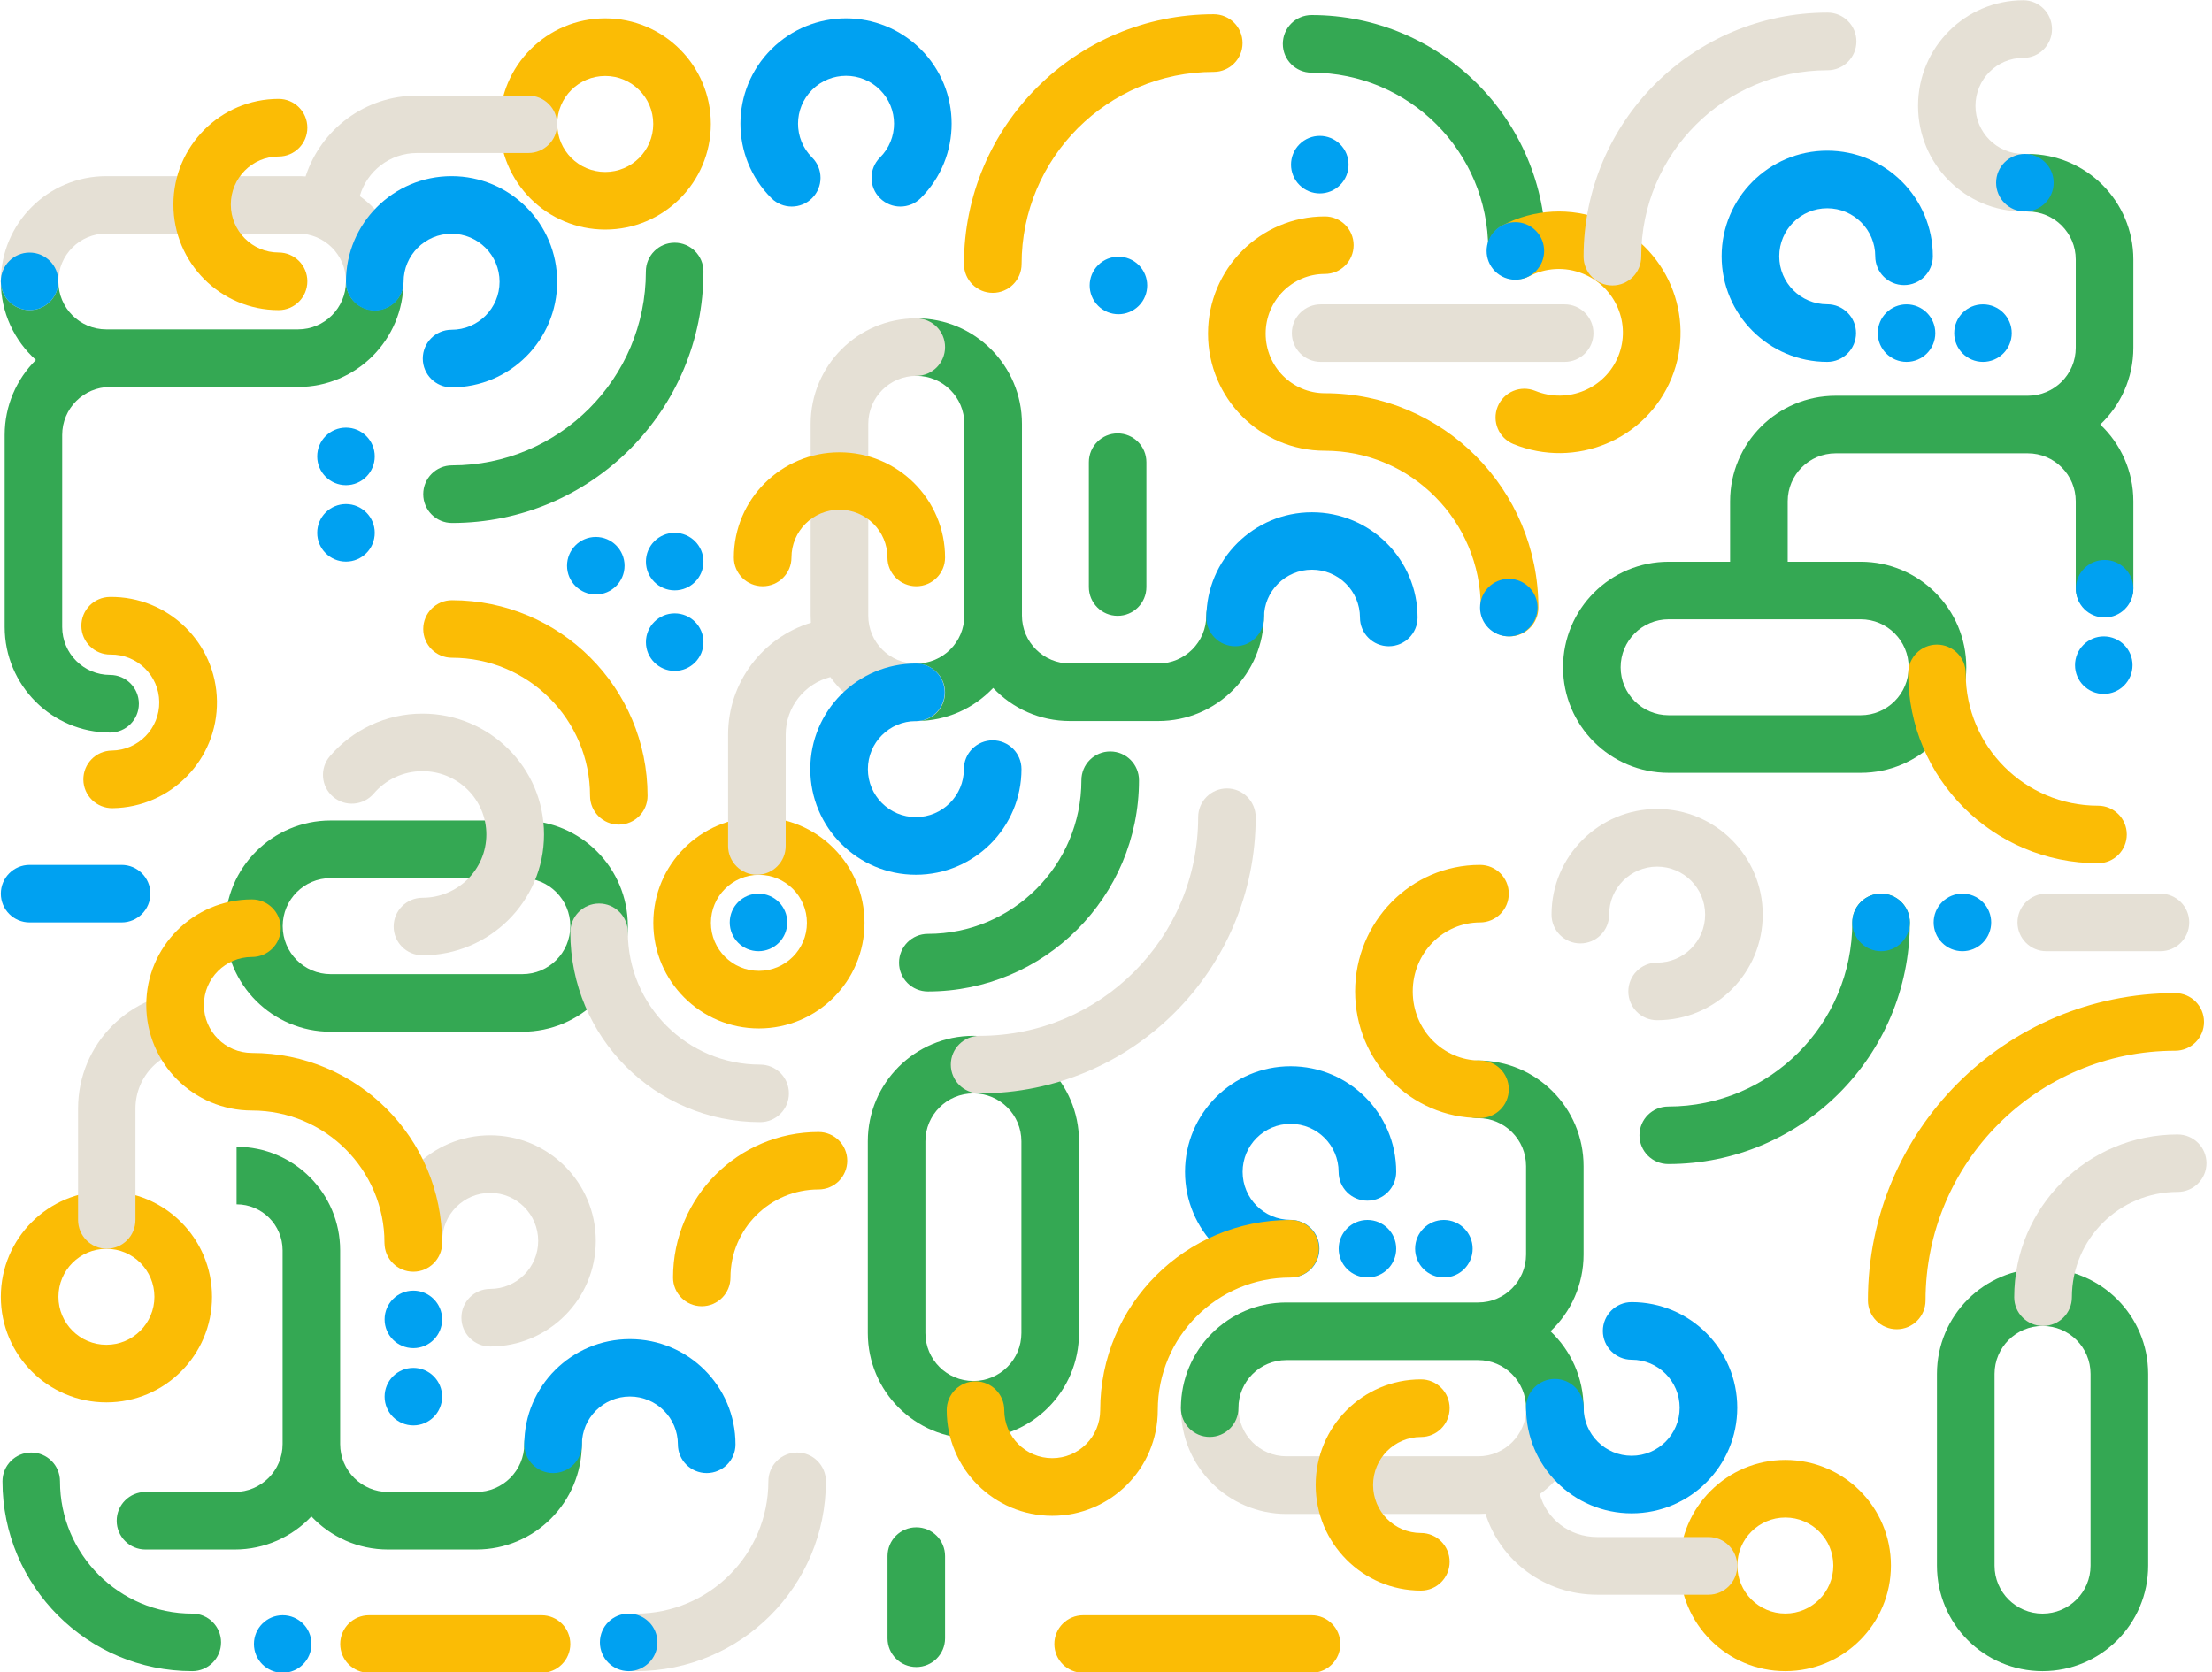 <?xml version="1.0" encoding="UTF-8"?>
<svg width="1586px" height="1199px" viewBox="0 0 1586 1199" version="1.1"
  xmlns="http://www.w3.org/2000/svg"
  xmlns:xlink="http://www.w3.org/1999/xlink">
  <!-- Generator: Sketch 55.2 (78181) - https://sketchapp.com -->
  <title>Aare</title>
  <desc>Created with Sketch.</desc>
  <g id="Patterns" stroke="none" stroke-width="1" fill="none" fill-rule="evenodd">
    <g id="Aare" transform="translate(0, -1)">
      <g transform="translate(0.589, 1.179)" id="Shape">
        <!-- <path d="M1543.70108,477.111984 C1543.70108,458.099309 1528.29658,442.686194 1509.28532,442.686194 C1490.27405,442.686194 1474.86955,458.099309 1474.86955,477.111984 C1474.86955,496.12466 1490.27405,511.537775 1509.28532,511.537775 C1528.29658,511.537775 1543.70108,496.12466 1543.70108,477.111984 Z M1509.28532,401.375246 C1551.10735,401.375246 1585,435.283272 1585,477.111984 C1585,518.940697 1551.10735,552.848723 1509.28532,552.848723 C1467.46328,552.848723 1433.57063,518.940697 1433.57063,477.111984 C1433.57063,435.283272 1467.46328,401.375246 1509.28532,401.375246 Z" fill="#EA4335"></path> -->
        <path d="M1507.812,497.446 C1496.429,497.446 1487.19,488.21 1487.19,476.817 C1487.19,465.425 1496.429,456.189 1507.812,456.189 C1519.196,456.189 1528.435,465.425 1528.435,476.817 C1528.435,488.21 1519.196,497.446 1507.812,497.446 Z" fill="#00A1F1"></path>
        <path d="M243.348,1178.782 C243.348,1167.389 252.581,1158.153 263.97,1158.153 L387.706,1158.153 C399.096,1158.153 408.329,1167.389 408.329,1178.782 C408.329,1190.174 399.096,1199.411 387.706,1199.411 L263.97,1199.411 C252.581,1199.411 243.348,1190.174 243.348,1178.782 Z" fill="#FBBC05"></path>
        <path d="M449.574,663.949 C449.574,705.778 415.72,739.686 373.958,739.686 L236.473,739.686 C194.711,739.686 160.857,705.778 160.857,663.949 C160.857,622.12 194.711,588.212 236.473,588.212 L373.958,588.212 C415.72,588.212 449.574,622.12 449.574,663.949 Z M373.958,698.375 C392.94,698.375 408.329,682.962 408.329,663.949 C408.329,644.936 392.94,629.523 373.958,629.523 L236.473,629.523 C217.491,629.523 202.102,644.936 202.102,663.949 C202.102,682.962 217.491,698.375 236.473,698.375 L373.958,698.375 Z" fill="#34A853"></path>
        <path d="M83.08,1090.373 C83.08,1101.766 92.316,1111.002 103.709,1111.002 L167.658,1111.002 C189.332,1111.002 208.877,1101.885 222.668,1087.278 C236.459,1101.885 256.004,1111.002 277.678,1111.002 L340.939,1111.002 C382.714,1111.002 416.578,1077.138 416.578,1035.363 C416.578,1023.971 407.342,1014.735 395.949,1014.735 C384.557,1014.735 375.321,1023.971 375.321,1035.363 C375.321,1054.351 359.927,1069.745 340.939,1069.745 L277.678,1069.745 C258.69,1069.745 243.297,1054.351 243.297,1035.363 L243.297,896.464 C243.297,855.45 210.047,822.2 169.033,822.2 L169.033,863.458 C187.262,863.458 202.039,878.235 202.039,896.464 L202.039,1035.363 C202.039,1054.351 186.646,1069.745 167.658,1069.745 L103.709,1069.745 C92.316,1069.745 83.08,1078.981 83.08,1090.373 Z" fill="#34A853"></path>
        <path d="M350.88,924.111 C369.887,924.111 385.296,908.698 385.296,889.686 C385.296,870.673 369.887,855.26 350.88,855.26 C331.873,855.26 316.464,870.673 316.464,889.686 C316.464,901.093 307.219,910.341 295.815,910.341 C284.411,910.341 275.165,901.093 275.165,889.686 C275.165,847.857 309.064,813.949 350.88,813.949 C392.697,813.949 426.595,847.857 426.595,889.686 C426.595,931.514 392.697,965.422 350.88,965.422 C339.476,965.422 330.231,956.174 330.231,944.767 C330.231,933.36 339.476,924.111 350.88,924.111 Z" fill="#E5E0D5" fill-rule="nonzero"></path>
        <path d="M302.331,643.615 C327.716,643.615 348.126,623.205 348.126,598.232 C348.126,573.259 327.716,552.849 302.331,552.849 C288.307,552.849 275.794,559.068 267.374,568.912 C259.962,577.578 246.913,578.608 238.228,571.212 C229.543,563.816 228.51,550.795 235.923,542.13 C251.888,523.462 275.736,511.591 302.331,511.591 C350.367,511.591 389.474,550.289 389.474,598.232 C389.474,646.174 350.367,684.872 302.331,684.872 C290.914,684.872 281.657,675.636 281.657,664.244 C281.657,652.851 290.914,643.615 302.331,643.615 Z" fill="#E5E0D5" fill-rule="nonzero"></path>
        <path d="M630.348,112.773 C643.788,99.365 643.788,77.628 630.348,64.22 C616.907,50.813 595.117,50.813 581.677,64.22 C568.236,77.628 568.236,99.365 581.677,112.773 C589.741,120.817 589.741,133.86 581.677,141.904 C573.612,149.948 560.537,149.948 552.474,141.904 C522.905,112.408 522.905,64.585 552.474,35.089 C582.041,5.593 629.981,5.593 659.55,35.089 C689.119,64.585 689.119,112.408 659.55,141.904 C651.486,149.948 638.412,149.948 630.348,141.904 C622.283,133.86 622.283,120.817 630.348,112.773 Z" fill="#00A1F1"></path>
        <!-- <path d="M553.42514,113.311148 C561.478983,105.255158 574.535887,105.255158 582.58973,113.311148 C590.643572,121.367139 590.643572,134.428298 582.58973,142.484426 C574.535887,150.540555 561.478983,150.540555 553.42514,142.484426 C545.371298,134.428298 545.371298,121.367139 553.42514,113.311148 Z" fill="#EA4335"></path> -->
        <!-- <path d="M169.105948,863.45776 C157.716731,863.45776 148.483271,854.221611 148.483271,842.829077 C148.483271,831.436542 157.716731,822.200393 169.105948,822.200393 C180.495165,822.200393 189.728625,831.436542 189.728625,842.829077 C189.728625,854.221611 180.495165,863.45776 169.105948,863.45776 Z" fill="#EA4335"></path> -->
        <path d="M110.13,929.764 C110.13,910.752 94.722,895.338 75.715,895.338 C56.707,895.338 41.299,910.752 41.299,929.764 C41.299,948.777 56.707,964.19 75.715,964.19 C94.722,964.19 110.13,948.777 110.13,929.764 Z M75.715,854.028 C117.531,854.028 151.429,887.936 151.429,929.764 C151.429,971.593 117.531,1005.501 75.715,1005.501 C33.899,1005.501 0,971.593 0,929.764 C0,887.936 33.899,854.028 75.715,854.028 Z" fill="#FBBC05"></path>
        <path d="M139.056,752.107 C115.572,752.107 96.535,771.214 96.535,794.785 L96.535,874.634 C96.535,886.039 87.324,895.285 75.961,895.285 C64.598,895.285 55.387,886.039 55.387,874.634 L55.387,794.785 C55.387,748.405 92.847,710.806 139.056,710.806 L139.056,752.107 Z" fill="#E5E0D5" fill-rule="nonzero"></path>
        <!-- <path d="M76.0092937,895.284872 C64.6196644,895.284872 55.3866171,886.048723 55.3866171,874.656189 C55.3866171,863.263654 64.6196644,854.027505 76.0092937,854.027505 C87.398923,854.027505 96.6319703,863.263654 96.6319703,874.656189 C96.6319703,886.048723 87.398923,895.284872 76.0092937,895.284872 Z" fill="#EA4335"></path> -->
        <!-- <path d="M75.4200743,950.098232 C64.030445,950.098232 54.7973978,940.862083 54.7973978,929.469548 C54.7973978,918.077014 64.030445,908.840864 75.4200743,908.840864 C86.8097037,908.840864 96.0427509,918.077014 96.0427509,929.469548 C96.0427509,940.862083 86.8097037,950.098232 75.4200743,950.098232 Z" fill="#EA4335"></path> -->
        <path d="M79.588,538.062 C98.622,537.814 113.851,522.202 113.603,503.19 C113.356,484.178 97.725,468.966 78.692,469.214 C67.272,469.362 57.894,460.235 57.745,448.828 C57.597,437.421 66.734,428.053 78.154,427.904 C120.027,427.36 154.414,460.826 154.958,502.653 C155.503,544.479 122,578.826 80.126,579.37 C68.706,579.518 59.328,570.391 59.179,558.983 C59.031,547.577 68.168,538.209 79.588,538.062 Z" fill="#FBBC05"></path>
        <path d="M180.049,686.081 C161.031,686.081 145.614,701.486 145.614,720.488 C145.614,739.49 161.031,754.894 180.049,754.894 C255.359,754.894 316.411,815.896 316.411,891.144 C316.411,902.545 307.16,911.788 295.75,911.788 C284.339,911.788 275.089,902.545 275.089,891.144 C275.089,838.697 232.538,796.182 180.049,796.182 C138.209,796.182 104.292,762.293 104.292,720.488 C104.292,678.683 138.209,644.794 180.049,644.794 C191.459,644.794 200.71,654.037 200.71,665.438 C200.71,676.839 191.459,686.081 180.049,686.081 Z" fill="#FBBC05"></path>
        <path d="M485.463,1035.602 C485.463,1016.653 470.055,1001.291 451.047,1001.291 C432.04,1001.291 416.632,1016.653 416.632,1035.602 C416.632,1046.971 407.386,1056.189 395.982,1056.189 C384.578,1056.189 375.333,1046.971 375.333,1035.602 C375.333,993.913 409.231,960.118 451.047,960.118 C492.864,960.118 526.762,993.913 526.762,1035.602 C526.762,1046.971 517.517,1056.189 506.113,1056.189 C494.709,1056.189 485.463,1046.971 485.463,1035.602 Z" fill="#00A1F1"></path>
        <path d="M449.574,668.369 C449.574,720.777 492.046,763.261 544.439,763.261 C555.828,763.261 565.061,772.497 565.061,783.89 C565.061,795.283 555.828,804.519 544.439,804.519 C469.268,804.519 408.329,743.562 408.329,668.369 C408.329,656.977 417.562,647.741 428.952,647.741 C440.341,647.741 449.574,656.977 449.574,668.369 Z" fill="#E5E0D5" fill-rule="nonzero"></path>
        <path d="M869.647,51.358 C793.568,51.358 731.892,113.051 731.892,189.154 C731.892,200.569 722.64,209.823 711.228,209.823 C699.817,209.823 690.565,200.569 690.565,189.154 C690.565,90.221 770.743,10.02 869.647,10.02 C881.059,10.02 890.31,19.274 890.31,30.689 C890.31,42.104 881.059,51.358 869.647,51.358 Z" fill="#FBBC05"></path>
        <path d="M1066.444,178.564 C1066.444,108.615 1009.755,51.909 939.826,51.909 C928.425,51.909 919.182,42.664 919.182,31.259 C919.182,19.854 928.425,10.609 939.826,10.609 C1032.559,10.609 1107.732,85.805 1107.732,178.564 C1107.732,189.968 1098.489,199.214 1087.088,199.214 C1075.687,199.214 1066.444,189.968 1066.444,178.564 Z" fill="#34A853"></path>
        <path d="M422.47,570.53 C422.47,515.844 378.152,471.513 323.481,471.513 C312.092,471.513 302.859,462.277 302.859,450.884 C302.859,439.492 312.092,430.255 323.481,430.255 C400.931,430.255 463.716,493.059 463.716,570.53 C463.716,581.923 454.482,591.159 443.093,591.159 C431.704,591.159 422.47,581.923 422.47,570.53 Z" fill="#FBBC05"></path>
        <!-- <path d="M58.9237124,559.011497 C58.775642,547.618811 67.8878136,538.262892 79.2764469,538.115739 C90.6650803,537.96721 100.017437,547.082459 100.165507,558.473769 C100.313577,569.866454 91.2014058,579.220998 79.8127724,579.369527 C68.4242765,579.518055 59.0719203,570.402807 58.9237124,559.011497 Z" fill="#EA4335"></path> -->
        <!-- <path d="M295.788104,911.787819 C284.398887,911.787819 275.165428,902.55167 275.165428,891.159136 C275.165428,879.766601 284.398887,870.530452 295.788104,870.530452 C307.177321,870.530452 316.410781,879.766601 316.410781,891.159136 C316.410781,902.55167 307.177321,911.787819 295.788104,911.787819 Z" fill="#EA4335"></path> -->
        <!-- <path d="M395.95539,1056.18861 C384.566173,1056.18861 375.332714,1046.95246 375.332714,1035.55992 C375.332714,1024.16739 384.566173,1014.93124 395.95539,1014.93124 C407.344607,1014.93124 416.578067,1024.16739 416.578067,1035.55992 C416.578067,1046.95246 407.344607,1056.18861 395.95539,1056.18861 Z" fill="#EA4335"></path> -->
        <!-- <path d="M103.113383,1111.00196 C91.7237536,1111.00196 82.4907063,1101.76582 82.4907063,1090.37328 C82.4907063,1078.98075 91.7237536,1069.7446 103.113383,1069.7446 C114.503012,1069.7446 123.736059,1078.98075 123.736059,1090.37328 C123.736059,1101.76582 114.503012,1111.00196 103.113383,1111.00196 Z" fill="#EA4335"></path> -->
        <path d="M295.788,966.601 C284.399,966.601 275.165,957.365 275.165,945.972 C275.165,934.58 284.399,925.344 295.788,925.344 C307.177,925.344 316.411,934.58 316.411,945.972 C316.411,957.365 307.177,966.601 295.788,966.601 Z" fill="#00A1F1"></path>
        <path d="M295.788,1022.004 C284.399,1022.004 275.165,1012.768 275.165,1001.375 C275.165,989.983 284.399,980.747 295.788,980.747 C307.177,980.747 316.411,989.983 316.411,1001.375 C316.411,1012.768 307.177,1022.004 295.788,1022.004 Z" fill="#00A1F1"></path>
        <!-- <path d="M451.342007,1063.2613 C439.952791,1063.2613 430.719331,1054.02515 430.719331,1042.63261 C430.719331,1031.24008 439.952791,1022.00393 451.342007,1022.00393 C462.731224,1022.00393 471.964684,1031.24008 471.964684,1042.63261 C471.964684,1054.02515 462.731224,1063.2613 451.342007,1063.2613 Z" fill="#EA4335"></path> -->
        <!-- <path d="M451.342007,1118.07466 C439.952791,1118.07466 430.719331,1108.83851 430.719331,1097.44597 C430.719331,1086.05344 439.952791,1076.81729 451.342007,1076.81729 C462.731224,1076.81729 471.964684,1086.05344 471.964684,1097.44597 C471.964684,1108.83851 462.731224,1118.07466 451.342007,1118.07466 Z" fill="#EA4335"></path> -->
        <!-- <path d="M428.951673,688.998035 C417.562456,688.998035 408.328996,679.761886 408.328996,668.369352 C408.328996,656.976817 417.562456,647.740668 428.951673,647.740668 C440.34089,647.740668 449.574349,656.976817 449.574349,668.369352 C449.574349,679.761886 440.34089,688.998035 428.951673,688.998035 Z" fill="#EA4335"></path> -->
        <!-- <path d="M181.479554,686.051081 C170.090337,686.051081 160.856877,676.814931 160.856877,665.422397 C160.856877,654.029862 170.090337,644.793713 181.479554,644.793713 C192.868771,644.793713 202.10223,654.029862 202.10223,665.422397 C202.10223,676.814931 192.868771,686.051081 181.479554,686.051081 Z" fill="#EA4335"></path> -->
        <path d="M577.971,661.591 C577.971,642.579 562.562,627.166 543.555,627.166 C524.546,627.166 509.139,642.579 509.139,661.591 C509.139,680.604 524.546,696.017 543.555,696.017 C562.562,696.017 577.971,680.604 577.971,661.591 Z M543.555,585.855 C585.37,585.855 619.27,619.763 619.27,661.591 C619.27,703.42 585.37,737.328 543.555,737.328 C501.738,737.328 467.84,703.42 467.84,661.591 C467.84,619.763 501.738,585.855 543.555,585.855 Z" fill="#FBBC05"></path>
        <path d="M635.768,248.723 C635.768,260.116 645.013,269.352 656.42,269.352 C675.431,269.352 690.842,284.745 690.842,303.733 L690.842,441.257 C690.842,460.245 675.431,475.639 656.42,475.639 C645.013,475.639 635.768,484.875 635.768,496.267 C635.768,507.66 645.013,516.896 656.42,516.896 C678.12,516.896 697.687,507.779 711.494,493.172 C725.3,507.779 744.869,516.896 766.568,516.896 L829.903,516.896 C871.727,516.896 905.63,483.032 905.63,441.257 C905.63,429.865 896.383,420.629 884.977,420.629 C873.572,420.629 864.325,429.865 864.325,441.257 C864.325,460.245 848.914,475.639 829.903,475.639 L766.568,475.639 C747.558,475.639 732.147,460.245 732.147,441.257 L732.147,303.733 C732.147,261.958 698.242,228.094 656.42,228.094 C645.013,228.094 635.768,237.33 635.768,248.723 Z" fill="#34A853"></path>
        <path d="M677.013,496.399 C677.013,485.001 667.768,475.76 656.364,475.76 C637.358,475.76 621.95,460.36 621.95,441.362 L621.95,303.77 C621.95,284.773 637.358,269.372 656.364,269.372 C667.768,269.372 677.013,260.131 677.013,248.733 C677.013,237.335 667.768,228.094 656.364,228.094 C614.549,228.094 580.652,261.975 580.652,303.77 L580.652,441.362 C580.652,443.056 580.707,444.736 580.817,446.401 C546.451,456.917 521.459,488.876 521.459,526.67 L521.459,606.473 C521.459,617.871 530.704,627.112 542.108,627.112 C553.511,627.112 562.757,617.871 562.757,606.473 L562.757,526.67 C562.757,506.797 576.354,490.098 594.757,485.362 C608.492,504.539 630.968,517.038 656.364,517.038 C667.768,517.038 677.013,507.797 677.013,496.399 Z" fill="#E5E0D5" fill-rule="nonzero"></path>
        <path d="M656.096,516.949 C637.087,516.949 621.68,532.363 621.68,551.375 C621.68,570.388 637.087,585.801 656.096,585.801 C675.103,585.801 690.511,570.388 690.511,551.375 C690.511,539.968 699.756,530.72 711.161,530.72 C722.565,530.72 731.81,539.968 731.81,551.375 C731.81,593.204 697.911,627.112 656.096,627.112 C614.279,627.112 580.381,593.204 580.381,551.375 C580.381,509.547 614.279,475.639 656.096,475.639 C667.5,475.639 676.745,484.887 676.745,496.294 C676.745,507.701 667.5,516.949 656.096,516.949 Z" fill="#00A1F1"></path>
        <path d="M1153.156,655.697 C1153.156,636.685 1168.564,621.272 1187.572,621.272 C1206.579,621.272 1221.987,636.685 1221.987,655.697 C1221.987,674.71 1206.579,690.123 1187.572,690.123 C1176.168,690.123 1166.922,699.371 1166.922,710.779 C1166.922,722.186 1176.168,731.434 1187.572,731.434 C1229.388,731.434 1263.286,697.526 1263.286,655.697 C1263.286,613.869 1229.388,579.961 1187.572,579.961 C1145.755,579.961 1111.857,613.869 1111.857,655.697 C1111.857,667.105 1121.102,676.353 1132.506,676.353 C1143.91,676.353 1153.156,667.105 1153.156,655.697 Z" fill="#E5E0D5" fill-rule="nonzero"></path>
        <!-- <path d="M656.390335,516.895874 C644.999743,516.895874 635.767658,507.659725 635.767658,496.267191 C635.767658,484.874656 644.999743,475.638507 656.390335,475.638507 C667.779551,475.638507 677.013011,484.874656 677.013011,496.267191 C677.013011,507.659725 667.779551,516.895874 656.390335,516.895874 Z" fill="#EA4335"></path> -->
        <!-- <path d="M656.390335,269.35167 C644.999743,269.35167 635.767658,260.115521 635.767658,248.722986 C635.767658,237.330452 644.999743,228.094303 656.390335,228.094303 C667.779551,228.094303 677.013011,237.330452 677.013011,248.722986 C677.013011,260.115521 667.779551,269.35167 656.390335,269.35167 Z" fill="#EA4335"></path> -->
        <!-- <path d="M542.081784,627.111984 C530.692568,627.111984 521.459108,617.875835 521.459108,606.483301 C521.459108,595.090766 530.692568,585.854617 542.081784,585.854617 C553.471001,585.854617 562.704461,595.090766 562.704461,606.483301 C562.704461,617.875835 553.471001,627.111984 542.081784,627.111984 Z" fill="#EA4335"></path> -->
        <path d="M543.26,681.925 C531.871,681.925 522.638,672.689 522.638,661.297 C522.638,649.904 531.871,640.668 543.26,640.668 C554.649,640.668 563.883,649.904 563.883,661.297 C563.883,672.689 554.649,681.925 543.26,681.925 Z" fill="#00A1F1"></path>
        <path d="M1409.24,478.339 C1409.24,520.141 1375.337,554.028 1333.514,554.028 L1195.832,554.028 C1154.009,554.028 1120.106,520.141 1120.106,478.339 C1120.106,436.537 1154.009,402.65 1195.832,402.65 L1239.89,402.65 L1239.89,359.301 C1239.89,317.5 1273.793,283.612 1315.616,283.612 L1453.299,283.612 C1472.313,283.612 1487.719,268.209 1487.719,249.208 L1487.719,185.905 C1487.719,166.904 1472.313,151.501 1453.299,151.501 C1441.898,151.501 1432.646,142.259 1432.646,130.858 C1432.646,119.458 1441.898,110.216 1453.299,110.216 C1495.127,110.216 1529.024,144.103 1529.024,185.905 L1529.024,249.208 C1529.024,270.896 1519.896,290.456 1505.274,304.255 C1519.896,318.055 1529.024,337.613 1529.024,359.301 L1529.024,421.228 C1529.024,432.628 1519.772,441.871 1508.372,441.871 C1496.972,441.871 1487.719,432.628 1487.719,421.228 L1487.719,359.301 C1487.719,340.3 1472.313,324.897 1453.299,324.897 L1315.616,324.897 C1296.606,324.897 1281.195,340.3 1281.195,359.301 L1281.195,402.65 L1333.514,402.65 C1375.337,402.65 1409.24,436.537 1409.24,478.339 Z M1195.832,443.935 C1176.822,443.935 1161.411,459.338 1161.411,478.339 C1161.411,497.339 1176.822,512.743 1195.832,512.743 L1333.514,512.743 C1352.524,512.743 1367.935,497.339 1367.935,478.339 C1367.935,459.338 1352.524,443.935 1333.514,443.935 L1195.832,443.935 Z" fill="#34A853"></path>
        <path d="M1100.162,280.109 C1123.649,289.661 1150.247,278.456 1159.686,255.346 C1169.123,232.237 1157.951,205.669 1134.465,196.117 C1121.488,190.84 1107.559,191.885 1096.049,197.826 C1085.915,203.057 1073.452,199.099 1068.211,188.987 C1062.97,178.876 1066.936,166.439 1077.069,161.208 C1098.896,149.942 1125.449,147.93 1150.056,157.939 C1194.502,176.014 1216.062,226.542 1197.943,270.906 C1179.825,315.27 1129.015,336.363 1084.57,318.288 C1074.006,313.991 1068.931,301.961 1073.237,291.419 C1077.542,280.876 1089.597,275.813 1100.162,280.109 Z" fill="#FBBC05"></path>
        <path d="M1408.823,482.711 C1408.823,535.119 1451.292,577.603 1503.688,577.603 C1515.071,577.603 1524.31,586.839 1524.31,598.232 C1524.31,609.624 1515.071,618.861 1503.688,618.861 C1428.511,618.861 1367.578,557.904 1367.578,482.711 C1367.578,471.319 1376.817,462.083 1388.201,462.083 C1399.584,462.083 1408.823,471.319 1408.823,482.711 Z" fill="#FBBC05"></path>
        <!-- <path d="M1388.20074,502.1611 C1376.81703,502.1611 1367.57807,492.924951 1367.57807,481.532417 C1367.57807,470.139882 1376.81703,460.903733 1388.20074,460.903733 C1399.58446,460.903733 1408.82342,470.139882 1408.82342,481.532417 C1408.82342,492.924951 1399.58446,502.1611 1388.20074,502.1611 Z" fill="#EA4335"></path> -->
        <path d="M635.714,399.649 C635.714,380.7 620.305,365.338 601.298,365.338 C582.29,365.338 566.883,380.7 566.883,399.649 C566.883,411.018 557.637,420.236 546.233,420.236 C534.828,420.236 525.584,411.018 525.584,399.649 C525.584,357.96 559.482,324.165 601.298,324.165 C643.113,324.165 677.013,357.96 677.013,399.649 C677.013,411.018 667.768,420.236 656.364,420.236 C644.958,420.236 635.714,411.018 635.714,399.649 Z" fill="#FBBC05"></path>
        <path d="M974.515,442.675 C974.515,423.725 959.107,408.364 940.099,408.364 C921.092,408.364 905.684,423.725 905.684,442.675 C905.684,454.044 896.438,463.261 885.034,463.261 C873.63,463.261 864.385,454.044 864.385,442.675 C864.385,400.986 898.283,367.191 940.099,367.191 C981.916,367.191 1015.814,400.986 1015.814,442.675 C1015.814,454.044 1006.569,463.261 995.165,463.261 C983.761,463.261 974.515,454.044 974.515,442.675 Z" fill="#00A1F1"></path>
        <path d="M455.467,1156.974 C507.859,1156.974 550.331,1114.49 550.331,1062.083 C550.331,1050.69 559.564,1041.454 570.954,1041.454 C582.343,1041.454 591.576,1050.69 591.576,1062.083 C591.576,1137.275 530.638,1198.232 455.467,1198.232 C444.077,1198.232 434.844,1188.996 434.844,1177.603 C434.844,1166.211 444.077,1156.974 455.467,1156.974 Z" fill="#E5E0D5" fill-rule="nonzero"></path>
        <path d="M664.663,669.501 C725.477,669.501 774.776,620.188 774.776,559.356 C774.776,547.95 784.02,538.703 795.423,538.703 C806.825,538.703 816.069,547.95 816.069,559.356 C816.069,642.999 748.282,710.806 664.663,710.806 C653.261,710.806 644.017,701.559 644.017,690.153 C644.017,678.748 653.261,669.501 664.663,669.501 Z" fill="#34A853"></path>
        <!-- <path d="M656.390335,420.235756 C644.999743,420.235756 635.767658,410.999607 635.767658,399.607073 C635.767658,388.214538 644.999743,378.978389 656.390335,378.978389 C667.779551,378.978389 677.013011,388.214538 677.013011,399.607073 C677.013011,410.999607 667.779551,420.235756 656.390335,420.235756 Z" fill="#EA4335"></path> -->
        <!-- <path d="M800.749071,289.980354 C789.359854,289.980354 780.126394,280.744204 780.126394,269.35167 C780.126394,257.959136 789.359854,248.722986 800.749071,248.722986 C812.138287,248.722986 821.371747,257.959136 821.371747,269.35167 C821.371747,280.744204 812.138287,289.980354 800.749071,289.980354 Z" fill="#EA4335"></path> -->
        <!-- <path d="M1114.21375,711.984283 C1114.21375,723.376817 1123.44721,732.612967 1134.83643,732.612967 C1146.22565,732.612967 1155.45911,723.376817 1155.45911,711.984283 C1155.45911,700.591749 1146.22565,691.355599 1134.83643,691.355599 C1123.44721,691.355599 1114.21375,700.591749 1114.21375,711.984283 Z" fill="#EA4335"></path> -->
        <!-- <path d="M1059.41636,711.984283 C1059.41636,723.376817 1068.64982,732.612967 1080.03903,732.612967 C1091.42825,732.612967 1100.66171,723.376817 1100.66171,711.984283 C1100.66171,700.591749 1091.42825,691.355599 1080.03903,691.355599 C1068.64982,691.355599 1059.41636,700.591749 1059.41636,711.984283 Z" fill="#EA4335"></path> -->
        <path d="M1463.915,1198.232 C1422.093,1198.232 1388.201,1164.368 1388.201,1122.593 L1388.201,985.069 C1388.201,943.294 1422.093,909.43 1463.915,909.43 C1505.737,909.43 1539.63,943.294 1539.63,985.069 L1539.63,1122.593 C1539.63,1164.368 1505.737,1198.232 1463.915,1198.232 Z M1498.331,1122.593 L1498.331,985.069 C1498.331,966.081 1482.927,950.688 1463.915,950.688 C1444.904,950.688 1429.5,966.081 1429.5,985.069 L1429.5,1122.593 C1429.5,1141.581 1444.904,1156.974 1463.915,1156.974 C1482.927,1156.974 1498.331,1141.581 1498.331,1122.593 Z" fill="#34A853" style="mix-blend-mode: multiply;"></path>
        <path d="M1484.951,930.088 C1484.951,888.374 1518.896,854.558 1560.783,854.558 C1572.199,854.558 1581.465,845.335 1581.465,833.959 C1581.465,822.582 1572.199,813.36 1560.783,813.36 C1496.063,813.36 1443.587,865.621 1443.587,930.088 C1443.587,941.465 1452.853,950.688 1464.269,950.688 C1475.685,950.688 1484.951,941.465 1484.951,930.088 Z" fill="#E5E0D5" fill-rule="nonzero"></path>
        <!-- <path d="M1484.83271,930.058939 C1484.83271,918.665029 1475.59375,909.430255 1464.21004,909.430255 C1452.82632,909.430255 1443.58736,918.665029 1443.58736,930.058939 C1443.58736,941.451473 1452.82632,950.687623 1464.21004,950.687623 C1475.59375,950.687623 1484.83271,941.451473 1484.83271,930.058939 Z" fill="#EA4335"></path> -->
        <path d="M1279.49,1088.069 C1260.483,1088.069 1245.074,1103.482 1245.074,1122.495 C1245.074,1141.508 1260.483,1156.921 1279.49,1156.921 C1298.497,1156.921 1313.906,1141.508 1313.906,1122.495 C1313.906,1103.482 1298.497,1088.069 1279.49,1088.069 Z M1203.775,1122.495 C1203.775,1080.666 1237.673,1046.758 1279.49,1046.758 C1321.306,1046.758 1355.204,1080.666 1355.204,1122.495 C1355.204,1164.324 1321.306,1198.232 1279.49,1198.232 C1237.673,1198.232 1203.775,1164.324 1203.775,1122.495 Z" fill="#FBBC05"></path>
        <path d="M866.752,988.998 C878.147,988.998 887.385,998.258 887.385,1009.679 C887.385,1028.716 902.781,1044.148 921.773,1044.148 L1059.325,1044.148 C1078.317,1044.148 1093.713,1028.716 1093.713,1009.679 C1093.713,998.258 1102.951,988.998 1114.346,988.998 C1125.741,988.998 1134.979,998.258 1134.979,1009.679 C1134.979,1035.062 1122.537,1057.532 1103.434,1071.296 C1108.281,1089.086 1124.613,1102.056 1144.607,1102.056 L1224.388,1102.056 C1235.782,1102.056 1245.02,1111.316 1245.02,1122.737 C1245.02,1134.159 1235.782,1143.418 1224.388,1143.418 L1144.607,1143.418 C1107.288,1143.418 1075.233,1119.443 1064.515,1085.336 C1062.8,1085.452 1061.069,1085.511 1059.325,1085.511 L921.773,1085.511 C879.99,1085.511 846.119,1051.56 846.119,1009.679 C846.119,998.258 855.357,988.998 866.752,988.998 Z" fill="#E5E0D5" fill-rule="nonzero"></path>
        <path d="M697.341,742.633 C739.158,742.633 773.056,776.497 773.056,818.271 L773.056,955.796 C773.056,997.57 739.158,1031.434 697.341,1031.434 C655.525,1031.434 621.626,997.57 621.626,955.796 L621.626,818.271 C621.626,776.497 655.525,742.633 697.341,742.633 Z M731.757,818.271 C731.757,799.283 716.348,783.89 697.341,783.89 C678.334,783.89 662.925,799.283 662.925,818.271 L662.925,955.796 C662.925,974.784 678.334,990.177 697.341,990.177 C716.348,990.177 731.757,974.784 731.757,955.796 L731.757,818.271 Z" fill="#34A853"></path>
        <path d="M866.742,1030.255 C878.131,1030.255 887.364,1021.006 887.364,1009.597 C887.364,990.581 902.753,975.165 921.735,975.165 C921.735,975.165 921.735,975.165 921.735,975.165 L1059.22,975.165 C1078.202,975.165 1093.591,990.581 1093.591,1009.597 C1093.591,1021.006 1102.825,1030.255 1114.214,1030.255 C1125.603,1030.255 1134.836,1021.006 1134.836,1009.597 C1134.836,987.891 1125.723,968.318 1111.119,954.507 C1125.723,940.696 1134.836,921.122 1134.836,899.417 L1134.836,836.063 C1134.836,794.228 1100.982,760.314 1059.22,760.314 C1047.831,760.314 1038.597,769.564 1038.597,780.973 C1038.597,792.382 1047.831,801.632 1059.22,801.632 C1078.202,801.632 1093.591,817.047 1093.591,836.063 L1093.591,899.417 C1093.591,918.432 1078.202,933.848 1059.22,933.848 L921.737,933.848 C921.735,933.848 921.737,933.848 921.737,933.848 C879.975,933.848 846.119,967.761 846.119,1009.597 C846.119,1021.006 855.352,1030.255 866.742,1030.255 Z" fill="#34A853"></path>
        <path d="M1134.89,1009.332 C1134.89,1028.345 1150.299,1043.758 1169.306,1043.758 C1188.313,1043.758 1203.722,1028.345 1203.722,1009.332 C1203.722,990.319 1188.313,974.906 1169.306,974.906 C1157.902,974.906 1148.656,965.658 1148.656,954.251 C1148.656,942.843 1157.902,933.595 1169.306,933.595 C1211.122,933.595 1245.02,967.503 1245.02,1009.332 C1245.02,1051.161 1211.122,1085.069 1169.306,1085.069 C1127.489,1085.069 1093.591,1051.161 1093.591,1009.332 C1093.591,997.925 1102.837,988.677 1114.241,988.677 C1125.645,988.677 1134.89,997.925 1134.89,1009.332 Z" fill="#00A1F1"></path>
        <path d="M959.196,840.177 C959.196,821.164 943.787,805.751 924.78,805.751 C905.773,805.751 890.364,821.164 890.364,840.177 C890.364,859.189 905.773,874.603 924.78,874.603 C936.184,874.603 945.429,883.851 945.429,895.258 C945.429,906.665 936.184,915.914 924.78,915.914 C882.963,915.914 849.065,882.006 849.065,840.177 C849.065,798.348 882.963,764.44 924.78,764.44 C966.596,764.44 1000.494,798.348 1000.494,840.177 C1000.494,851.584 991.249,860.832 979.845,860.832 C968.441,860.832 959.196,851.584 959.196,840.177 Z" fill="#00A1F1"></path>
        <!-- <path d="M677.013011,951.804843 C677.013011,926.412752 656.608935,905.996231 631.643123,905.996231 C606.67731,905.996231 586.273234,926.412752 586.273234,951.804843 C586.273234,965.832671 592.490284,978.349492 602.331425,986.771703 C610.995699,994.186116 612.025458,1007.23923 604.631541,1015.92615 C597.237624,1024.61444 584.22059,1025.64705 575.557691,1018.23264 C556.895544,1002.26228 545.027881,978.407395 545.027881,951.804843 C545.027881,903.754536 583.714647,864.636542 631.643123,864.636542 C679.571598,864.636542 718.258364,903.754536 718.258364,951.804843 C718.258364,963.225632 709.024905,972.484688 697.635688,972.484688 C686.246471,972.484688 677.013011,963.225632 677.013011,951.804843 Z" fill="#EA4335"></path> -->
        <!-- <path d="M1134.83643,1009.03733 C1134.83643,1020.42986 1125.60297,1029.66601 1114.21375,1029.66601 C1102.82454,1029.66601 1093.59108,1020.42986 1093.59108,1009.03733 C1093.59108,997.644794 1102.82454,988.408644 1114.21375,988.408644 C1125.60297,988.408644 1134.83643,997.644794 1134.83643,1009.03733 Z" fill="#EA4335"></path> -->
        <!-- <path d="M887.364312,1009.62672 C887.364312,1021.01925 878.130853,1030.2554 866.741636,1030.2554 C855.352419,1030.2554 846.118959,1021.01925 846.118959,1009.62672 C846.118959,998.234185 855.352419,988.998035 866.741636,988.998035 C878.130853,988.998035 887.364312,998.234185 887.364312,1009.62672 Z" fill="#EA4335"></path> -->
        <!-- <path d="M1245.02045,1122.78978 C1245.02045,1134.18232 1235.78699,1143.41847 1224.39777,1143.41847 C1213.00855,1143.41847 1203.77509,1134.18232 1203.77509,1122.78978 C1203.77509,1111.39725 1213.00855,1102.1611 1224.39777,1102.1611 C1235.78699,1102.1611 1245.02045,1111.39725 1245.02045,1122.78978 Z" fill="#EA4335"></path> -->
        <!-- <path d="M1300.40706,1122.20039 C1300.40706,1133.59293 1291.1736,1142.82908 1279.78439,1142.82908 C1268.39517,1142.82908 1259.16171,1133.59293 1259.16171,1122.20039 C1259.16171,1110.80786 1268.39517,1101.57171 1279.78439,1101.57171 C1291.1736,1101.57171 1300.40706,1110.80786 1300.40706,1122.20039 Z" fill="#EA4335"></path> -->
        <path d="M1018.213,1030.309 C999.269,1030.309 983.912,1045.722 983.912,1064.735 C983.912,1083.747 999.269,1099.161 1018.213,1099.161 C1029.579,1099.161 1038.794,1108.409 1038.794,1119.816 C1038.794,1131.223 1029.579,1140.472 1018.213,1140.472 C976.536,1140.472 942.751,1106.563 942.751,1064.735 C942.751,1022.906 976.536,988.998 1018.213,988.998 C1029.579,988.998 1038.794,998.246 1038.794,1009.654 C1038.794,1021.061 1029.579,1030.309 1018.213,1030.309 Z" fill="#FBBC05"></path>
        <path d="M1060.558,661.297 C1034.319,661.297 1012.352,683.075 1012.352,710.806 C1012.352,738.536 1034.319,760.314 1060.558,760.314 C1071.968,760.314 1081.217,769.55 1081.217,780.943 C1081.217,792.336 1071.968,801.572 1060.558,801.572 C1010.731,801.572 971.033,760.547 971.033,710.806 C971.033,661.064 1010.731,620.039 1060.558,620.039 C1071.968,620.039 1081.217,629.275 1081.217,640.668 C1081.217,652.061 1071.968,661.297 1060.558,661.297 Z" fill="#FBBC05"></path>
        <path d="M924.47,915.99 C872.039,915.99 829.536,958.553 829.536,1011.058 C829.536,1052.91 795.657,1086.837 753.864,1086.837 C712.071,1086.837 678.191,1052.91 678.191,1011.058 C678.191,999.644 687.432,990.391 698.829,990.391 C710.227,990.391 719.467,999.644 719.467,1011.058 C719.467,1030.081 734.867,1045.503 753.864,1045.503 C772.86,1045.503 788.26,1030.081 788.26,1011.058 C788.26,935.726 849.244,874.656 924.47,874.656 C935.868,874.656 945.108,883.909 945.108,895.323 C945.108,906.737 935.868,915.99 924.47,915.99 Z" fill="#FBBC05"></path>
        <path d="M701.76,742.633 C788.32,742.633 858.493,672.44 858.493,585.855 C858.493,574.462 867.726,565.226 879.115,565.226 C890.504,565.226 899.738,574.462 899.738,585.855 C899.738,695.227 811.1,783.89 701.76,783.89 C690.371,783.89 681.138,774.654 681.138,763.261 C681.138,751.869 690.371,742.633 701.76,742.633 Z" fill="#E5E0D5" fill-rule="nonzero"></path>
        <path d="M1309.793,50.181 C1235.992,50.181 1176.165,110.026 1176.165,183.848 C1176.165,195.264 1166.913,204.519 1155.501,204.519 C1144.088,204.519 1134.836,195.264 1134.836,183.848 C1134.836,87.194 1213.167,8.841 1309.793,8.841 C1321.205,8.841 1330.457,18.095 1330.457,29.511 C1330.457,40.927 1321.205,50.181 1309.793,50.181 Z" fill="#E5E0D5" fill-rule="nonzero"></path>
        <!-- <path d="M1273.89219,994.302554 C1273.89219,941.894695 1231.42048,899.410609 1179.02788,899.410609 C1167.63866,899.410609 1158.4052,890.17446 1158.4052,878.781925 C1158.4052,867.389391 1167.63866,858.153242 1179.02788,858.153242 C1254.19891,858.153242 1315.13755,919.109627 1315.13755,994.302554 C1315.13755,1005.69509 1305.90409,1014.93124 1294.51487,1014.93124 C1283.12565,1014.93124 1273.89219,1005.69509 1273.89219,994.302554 Z" fill="#EA4335"></path> -->
        <path d="M42.424,1062.083 C42.424,1114.49 84.896,1156.974 137.288,1156.974 C148.677,1156.974 157.911,1166.211 157.911,1177.603 C157.911,1188.996 148.677,1198.232 137.288,1198.232 C62.117,1198.232 1.178,1137.275 1.178,1062.083 C1.178,1050.69 10.412,1041.454 21.801,1041.454 C33.191,1041.454 42.424,1050.69 42.424,1062.083 Z" fill="#34A853"></path>
        <path d="M586.306,852.784 C551.433,852.784 523.162,881.063 523.162,915.946 C523.162,927.321 513.943,936.542 502.572,936.542 C491.2,936.542 481.981,927.321 481.981,915.946 C481.981,858.312 528.688,811.591 586.306,811.591 C597.677,811.591 606.896,820.813 606.896,832.188 C606.896,843.562 597.677,852.784 586.306,852.784 Z" fill="#FBBC05"></path>
        <!-- <path d="M1038.79368,1009.62672 C1038.79368,1021.01925 1029.56022,1030.2554 1018.171,1030.2554 C1006.78179,1030.2554 997.548327,1021.01925 997.548327,1009.62672 C997.548327,998.234185 1006.78179,988.998035 1018.171,988.998035 C1029.56022,988.998035 1038.79368,998.234185 1038.79368,1009.62672 Z" fill="#EA4335"></path> -->
        <!-- <path d="M945.697026,895.284872 C945.697026,906.677407 936.463566,915.913556 925.074349,915.913556 C913.685133,915.913556 904.451673,906.677407 904.451673,895.284872 C904.451673,883.892338 913.685133,874.656189 925.074349,874.656189 C936.463566,874.656189 945.697026,883.892338 945.697026,895.284872 Z" fill="#EA4335"></path> -->
        <!-- <path d="M945.107807,726.129666 C945.107807,737.5222 935.874347,746.75835 924.48513,746.75835 C913.095913,746.75835 903.862454,737.5222 903.862454,726.129666 C903.862454,714.737132 913.095913,705.500982 924.48513,705.500982 C935.874347,705.500982 945.107807,714.737132 945.107807,726.129666 Z" fill="#EA4335"></path> -->
        <!-- <path d="M945.107807,670.726916 C945.107807,682.11945 935.874347,691.355599 924.48513,691.355599 C913.095913,691.355599 903.862454,682.11945 903.862454,670.726916 C903.862454,659.334381 913.095913,650.098232 924.48513,650.098232 C935.874347,650.098232 945.107807,659.334381 945.107807,670.726916 Z" fill="#EA4335"></path> -->
        <!-- <path d="M905.630112,443.222004 C905.630112,454.614538 896.396652,463.850688 885.007435,463.850688 C873.618218,463.850688 864.384758,454.614538 864.384758,443.222004 C864.384758,431.82947 873.618218,422.59332 885.007435,422.59332 C896.396652,422.59332 905.630112,431.82947 905.630112,443.222004 Z" fill="#EA4335"></path> -->
        <!-- <path d="M1081.21747,780.943026 C1081.21747,792.33556 1071.98401,801.571709 1060.5948,801.571709 C1049.20558,801.571709 1039.97212,792.33556 1039.97212,780.943026 C1039.97212,769.550491 1049.20558,760.314342 1060.5948,760.314342 C1071.98401,760.314342 1081.21747,769.550491 1081.21747,780.943026 Z" fill="#EA4335"></path> -->
        <path d="M433.371,123.129 C414.364,123.129 398.955,107.716 398.955,88.703 C398.955,69.691 414.364,54.278 433.371,54.278 C452.378,54.278 467.787,69.691 467.787,88.703 C467.787,107.716 452.378,123.129 433.371,123.129 Z M357.656,88.703 C357.656,130.532 391.554,164.44 433.371,164.44 C475.187,164.44 509.086,130.532 509.086,88.703 C509.086,46.875 475.187,12.967 433.371,12.967 C391.554,12.967 357.656,46.875 357.656,88.703 Z" fill="#FBBC05"></path>
        <path d="M20.623,180.943 C32.012,180.943 41.245,190.19 41.245,201.595 C41.245,220.605 56.634,236.016 75.616,236.016 L213.101,236.016 C232.083,236.016 247.472,220.605 247.472,201.595 C247.472,190.19 256.706,180.943 268.095,180.943 C279.484,180.943 288.717,190.19 288.717,201.595 C288.717,243.417 254.863,277.32 213.101,277.32 L78.392,277.32 C78.383,277.32 78.375,277.32 78.366,277.32 C59.384,277.32 43.995,292.731 43.995,311.741 L43.995,449.422 C43.995,468.432 59.384,483.843 78.366,483.843 C89.756,483.843 98.989,493.09 98.989,504.495 C98.989,515.901 89.756,525.147 78.366,525.147 C36.604,525.147 2.75,491.245 2.75,449.422 L2.75,311.741 C2.75,290.714 11.308,271.688 25.126,257.966 C9.702,244.103 0,223.984 0,201.595 C0,190.19 9.233,180.943 20.623,180.943 Z" fill="#34A853"></path>
        <path d="M218.522,126.321 C229.415,92.693 261.074,68.369 298.431,68.369 L378.257,68.369 C389.658,68.369 398.901,77.584 398.901,88.95 C398.901,100.316 389.658,109.53 378.257,109.53 L298.431,109.53 C278.917,109.53 262.462,122.59 257.383,140.42 C276.367,154.133 288.717,176.434 288.717,201.614 C288.717,212.983 279.484,222.2 268.095,222.2 C256.706,222.2 247.472,212.983 247.472,201.614 C247.472,182.665 232.083,167.303 213.101,167.303 L75.616,167.303 C56.634,167.303 41.245,182.665 41.245,201.614 C41.245,212.983 32.012,222.2 20.623,222.2 C9.233,222.2 0,212.983 0,201.614 C0,159.925 33.855,126.13 75.616,126.13 L213.101,126.13 C214.924,126.13 216.731,126.194 218.522,126.321 L218.522,126.321 Z" fill="#E5E0D5" fill-rule="nonzero"></path>
        <path d="M288.771,201.866 C288.771,182.854 304.18,167.441 323.187,167.441 C342.194,167.441 357.603,182.854 357.603,201.866 C357.603,220.879 342.194,236.292 323.187,236.292 C311.783,236.292 302.537,245.54 302.537,256.948 C302.537,268.355 311.783,277.603 323.187,277.603 C365.003,277.603 398.901,243.695 398.901,201.866 C398.901,160.038 365.003,126.13 323.187,126.13 C281.37,126.13 247.472,160.038 247.472,201.866 C247.472,213.274 256.718,222.522 268.122,222.522 C279.526,222.522 288.771,213.274 288.771,201.866 Z" fill="#00A1F1"></path>
        <!-- <path d="M288.717472,202.1611 C288.717472,190.768566 279.484012,181.532417 268.094796,181.532417 C256.705579,181.532417 247.472119,190.768566 247.472119,202.1611 C247.472119,213.553635 256.705579,222.789784 268.094796,222.789784 C279.484012,222.789784 288.717472,213.553635 288.717472,202.1611 Z" fill="#EA4335"></path> -->
        <path d="M41.245,201.572 C41.245,190.179 32.012,180.943 20.623,180.943 C9.233,180.943 0,190.179 0,201.572 C0,212.964 9.233,222.2 20.623,222.2 C32.012,222.2 41.245,212.964 41.245,201.572 Z" fill="#00A1F1"></path>
        <path d="M268.095,327.112 C268.095,315.719 258.861,306.483 247.472,306.483 C236.083,306.483 226.849,315.719 226.849,327.112 C226.849,338.505 236.083,347.741 247.472,347.741 C258.861,347.741 268.095,338.505 268.095,327.112 Z" fill="#00A1F1"></path>
        <path d="M268.095,381.925 C268.095,370.533 258.861,361.297 247.472,361.297 C236.083,361.297 226.849,370.533 226.849,381.925 C226.849,393.318 236.083,402.554 247.472,402.554 C258.861,402.554 268.095,393.318 268.095,381.925 Z" fill="#00A1F1"></path>
        <path d="M447.217,405.501 C447.217,394.108 437.984,384.872 426.595,384.872 C415.206,384.872 405.972,394.108 405.972,405.501 C405.972,416.894 415.206,426.13 426.595,426.13 C437.984,426.13 447.217,416.894 447.217,405.501 Z" fill="#00A1F1"></path>
        <path d="M503.783,402.554 C503.783,391.161 494.549,381.925 483.16,381.925 C471.771,381.925 462.537,391.161 462.537,402.554 C462.537,413.947 471.771,423.183 483.16,423.183 C494.549,423.183 503.783,413.947 503.783,402.554 Z" fill="#00A1F1"></path>
        <path d="M503.783,460.314 C503.783,448.922 494.549,439.686 483.16,439.686 C471.771,439.686 462.537,448.922 462.537,460.314 C462.537,471.707 471.771,480.943 483.16,480.943 C494.549,480.943 503.783,471.707 503.783,460.314 Z" fill="#00A1F1"></path>
        <path d="M222.725,1178.782 C222.725,1167.389 213.491,1158.153 202.102,1158.153 C190.713,1158.153 181.48,1167.389 181.48,1178.782 C181.48,1190.174 190.713,1199.411 202.102,1199.411 C213.491,1199.411 222.725,1190.174 222.725,1178.782 Z" fill="#00A1F1"></path>
        <!-- <path d="M284.592937,1178.78193 C284.592937,1167.38939 275.359477,1158.15324 263.97026,1158.15324 C252.581043,1158.15324 243.347584,1167.38939 243.347584,1178.78193 C243.347584,1190.17446 252.581043,1199.41061 263.97026,1199.41061 C275.359477,1199.41061 284.592937,1190.17446 284.592937,1178.78193 Z" fill="#EA4335"></path> -->
        <path d="M470.786,1177.603 C470.786,1166.211 461.553,1156.974 450.164,1156.974 C438.774,1156.974 429.541,1166.211 429.541,1177.603 C429.541,1188.996 438.774,1198.232 450.164,1198.232 C461.553,1198.232 470.786,1188.996 470.786,1177.603 Z" fill="#00A1F1"></path>
        <!-- <path d="M398.901487,88.9980354 C398.901487,77.6052259 389.668027,68.3693517 378.27881,68.3693517 C366.889594,68.3693517 357.656134,77.6052259 357.656134,88.9980354 C357.656134,100.390982 366.889594,109.626719 378.27881,109.626719 C389.668027,109.626719 398.901487,100.390982 398.901487,88.9980354 Z" fill="#EA4335"></path> -->
        <!-- <path d="M454.288104,88.9980354 C454.288104,77.6050884 445.054644,68.3693517 433.665428,68.3693517 C422.276211,68.3693517 413.042751,77.6050884 413.042751,88.9980354 C413.042751,100.390982 422.276211,109.626719 433.665428,109.626719 C445.054644,109.626719 454.288104,100.390982 454.288104,88.9980354 Z" fill="#EA4335"></path> -->
        <path d="M199.198,180.889 C180.254,180.889 164.897,165.476 164.897,146.464 C164.897,127.451 180.254,112.038 199.198,112.038 C210.564,112.038 219.779,102.79 219.779,91.382 C219.779,79.975 210.564,70.727 199.198,70.727 C157.521,70.727 123.736,104.635 123.736,146.464 C123.736,188.292 157.521,222.2 199.198,222.2 C210.564,222.2 219.779,212.952 219.779,201.545 C219.779,190.138 210.564,180.889 199.198,180.889 Z" fill="#FBBC05"></path>
        <!-- <path d="M96.6319703,388.998035 C149.024568,388.998035 191.496283,431.482122 191.496283,483.88998 C191.496283,495.282515 200.729742,504.518664 212.118959,504.518664 C223.508176,504.518664 232.741636,495.282515 232.741636,483.88998 C232.741636,408.697053 171.803001,347.740668 96.6319703,347.740668 C85.242341,347.740668 76.0092937,356.976817 76.0092937,368.369352 C76.0092937,379.761886 85.242341,388.998035 96.6319703,388.998035 Z" fill="#EA4335"></path> -->
        <!-- <path d="M100.167286,504.518664 C100.167286,493.12613 90.934239,483.88998 79.5446097,483.88998 C68.1549804,483.88998 58.9219331,493.12613 58.9219331,504.518664 C58.9219331,515.911198 68.1549804,525.147348 79.5446097,525.147348 C90.934239,525.147348 100.167286,515.911198 100.167286,504.518664 Z" fill="#EA4335"></path> -->
        <path d="M1000.494,895.285 C1000.494,906.677 991.261,915.914 979.872,915.914 C968.483,915.914 959.249,906.677 959.249,895.285 C959.249,883.892 968.483,874.656 979.872,874.656 C991.261,874.656 1000.494,883.892 1000.494,895.285 Z" fill="#00A1F1"></path>
        <path d="M1055.292,895.285 C1055.292,906.677 1046.058,915.914 1034.669,915.914 C1023.28,915.914 1014.046,906.677 1014.046,895.285 C1014.046,883.892 1023.28,874.656 1034.669,874.656 C1046.058,874.656 1055.292,883.892 1055.292,895.285 Z" fill="#00A1F1"></path>
        <!-- <path d="M718.258364,763.261297 C718.258364,774.653831 709.024905,783.88998 697.635688,783.88998 C686.246471,783.88998 677.013011,774.653831 677.013011,763.261297 C677.013011,751.868762 686.246471,742.632613 697.635688,742.632613 C709.024905,742.632613 718.258364,751.868762 718.258364,763.261297 Z" fill="#EA4335"></path> -->
        <!-- <path d="M719.436803,1010.8055 C719.436803,1022.19804 710.203343,1031.43418 698.814126,1031.43418 C687.42491,1031.43418 678.19145,1022.19804 678.19145,1010.8055 C678.19145,999.412967 687.42491,990.176817 698.814126,990.176817 C710.203343,990.176817 719.436803,999.412967 719.436803,1010.8055 Z" fill="#EA4335"></path> -->
        <path d="M949.301,196.267 C925.994,196.267 906.877,215.291 906.877,239.035 C906.877,262.777 925.994,281.801 949.301,281.801 C1033.994,281.801 1102.429,350.765 1102.429,435.56 C1102.429,446.952 1093.181,456.189 1081.772,456.189 C1070.364,456.189 1061.116,446.952 1061.116,435.56 C1061.116,373.304 1010.932,323.058 949.301,323.058 C902.932,323.058 865.563,285.316 865.563,239.035 C865.563,192.752 902.932,155.01 949.301,155.01 C960.71,155.01 969.958,164.246 969.958,175.639 C969.958,187.031 960.71,196.267 949.301,196.267 Z" fill="#FBBC05"></path>
        <!-- <path d="M1060.5948,435.60633 C1060.5948,498.229807 1010.53531,548.630169 949.232342,548.630169 C937.843125,548.630169 928.609665,557.887097 928.609665,569.305261 C928.609665,580.723426 937.843125,589.980354 949.232342,589.980354 C1033.71657,589.980354 1101.84015,520.662282 1101.84015,435.60633 C1101.84015,424.188166 1092.60669,414.931238 1081.21747,414.931238 C1069.82826,414.931238 1060.5948,424.188166 1060.5948,435.60633 Z" fill="#EA4335"></path> -->
        <path d="M1081.217,456.189 C1069.828,456.189 1060.595,446.952 1060.595,435.56 C1060.595,424.167 1069.828,414.931 1081.217,414.931 C1092.607,414.931 1101.84,424.167 1101.84,435.56 C1101.84,446.952 1092.607,456.189 1081.217,456.189 Z" fill="#00A1F1"></path>
        <path d="M800.749,310.609 C812.138,310.609 821.372,319.859 821.372,331.269 L821.372,420.794 C821.372,432.204 812.138,441.454 800.749,441.454 C789.36,441.454 780.126,432.204 780.126,420.794 L780.126,331.269 C780.126,319.859 789.36,310.609 800.749,310.609 Z" fill="#34A853"></path>
        <path d="M462.497,194.519 C462.497,271.307 400.267,333.555 323.502,333.555 C312.101,333.555 302.859,342.8 302.859,354.204 C302.859,365.607 312.101,374.853 323.502,374.853 C423.068,374.853 503.783,294.114 503.783,194.519 C503.783,183.116 494.54,173.87 483.14,173.87 C471.739,173.87 462.497,183.116 462.497,194.519 Z" fill="#34A853"></path>
        <path d="M1141.907,238.703 C1141.907,250.096 1132.657,259.332 1121.247,259.332 L946.324,259.332 C934.914,259.332 925.664,250.096 925.664,238.703 C925.664,227.311 934.914,218.075 946.324,218.075 L1121.247,218.075 C1132.657,218.075 1141.907,227.311 1141.907,238.703 Z" fill="#E5E0D5" fill-rule="nonzero"></path>
        <!-- <path d="M503.782528,194.499018 C503.782528,183.106483 494.549068,173.870334 483.159851,173.870334 C471.770634,173.870334 462.537175,183.106483 462.537175,194.499018 C462.537175,205.891552 471.770634,215.127701 483.159851,215.127701 C494.549068,215.127701 503.782528,205.891552 503.782528,194.499018 Z" fill="#EA4335"></path> -->
        <path d="M1100.514,194.351 C1092.46,202.407 1079.401,202.407 1071.349,194.351 C1063.295,186.295 1063.295,173.233 1071.349,165.178 C1079.401,157.122 1092.46,157.122 1100.514,165.178 C1108.567,173.233 1108.567,186.295 1100.514,194.351 Z" fill="#00A1F1"></path>
        <path d="M960.279,132.465 C952.225,140.521 939.167,140.521 931.115,132.465 C923.061,124.409 923.061,111.347 931.115,103.291 C939.167,95.236 952.225,95.236 960.279,103.291 C968.333,111.347 968.333,124.409 960.279,132.465 Z" fill="#00A1F1"></path>
        <path d="M0,640.668 C0,629.275 9.233,620.039 20.623,620.039 L86.615,620.039 C98.005,620.039 107.238,629.275 107.238,640.668 C107.238,652.061 98.005,661.297 86.615,661.297 L20.623,661.297 C9.233,661.297 0,652.061 0,640.668 Z" fill="#00A1F1"></path>
        <path d="M656.39,1195.285 C645.001,1195.285 635.768,1186.067 635.768,1174.697 L635.768,1115.677 C635.768,1104.306 645.001,1095.088 656.39,1095.088 C667.78,1095.088 677.013,1104.306 677.013,1115.677 L677.013,1174.697 C677.013,1186.067 667.78,1195.285 656.39,1195.285 Z" fill="#34A853"></path>
        <path d="M755.379,1178.782 C755.379,1167.389 764.621,1158.153 776.022,1158.153 L939.785,1158.153 C951.185,1158.153 960.428,1167.389 960.428,1178.782 C960.428,1190.174 951.185,1199.411 939.785,1199.411 L776.022,1199.411 C764.621,1199.411 755.379,1190.174 755.379,1178.782 Z" fill="#FBBC05"></path>
        <!-- <path d="M0,31.237721 C0,19.8447741 9.23308947,10.6090373 20.6226774,10.6090373 L115.486989,10.6090373 C126.876618,10.6090373 136.109665,19.8447741 136.109665,31.237721 C136.109665,42.630668 126.876618,51.8664047 115.486989,51.8664047 L20.6226774,51.8664047 C9.23308947,51.8664047 0,42.630668 0,31.237721 Z" fill="#EA4335"></path> -->
        <!-- <path d="M945.107807,1199.41061 C933.71859,1199.41061 924.48513,1190.17446 924.48513,1178.78193 C924.48513,1167.38939 933.71859,1158.15324 945.107807,1158.15324 C956.497024,1158.15324 965.730483,1167.38939 965.730483,1178.78193 C965.730483,1190.17446 956.497024,1199.41061 945.107807,1199.41061 Z" fill="#EA4335"></path> -->
        <!-- <path d="M885.03981,141.389063 C850.165329,141.389063 821.896217,169.667782 821.896217,204.551048 C821.896217,215.925698 812.677253,225.147348 801.305915,225.147348 C789.933205,225.147348 780.715613,215.925698 780.715613,204.551048 C780.715613,146.91711 827.422654,100.196464 885.03981,100.196464 C896.411147,100.196464 905.630112,109.417702 905.630112,120.792763 C905.630112,132.167825 896.411147,141.389063 885.03981,141.389063 Z" fill="#EA4335"></path> -->
        <path d="M786.756,189.932 C794.808,181.876 807.867,181.876 815.921,189.932 C823.974,197.988 823.974,211.049 815.921,219.105 C807.867,227.161 794.808,227.161 786.756,219.105 C778.702,211.049 778.702,197.988 786.756,189.932 Z" fill="#00A1F1"></path>
        <path d="M1195.526,793.32 C1268.419,793.32 1327.511,734.211 1327.511,661.297 C1327.511,649.904 1336.745,640.668 1348.134,640.668 C1359.523,640.668 1368.757,649.904 1368.757,661.297 C1368.757,756.997 1291.199,834.578 1195.526,834.578 C1184.137,834.578 1174.903,825.341 1174.903,813.949 C1174.903,802.556 1184.137,793.32 1195.526,793.32 Z" fill="#34A853"></path>
        <path d="M1362.716,675.883 C1354.662,683.939 1341.604,683.939 1333.552,675.883 C1325.498,667.827 1325.498,654.765 1333.552,646.71 C1341.604,638.654 1354.662,638.654 1362.716,646.71 C1370.77,654.765 1370.77,667.827 1362.716,675.883 Z" fill="#00A1F1"></path>
        <path d="M1421.047,675.883 C1412.99,683.939 1399.929,683.939 1391.886,675.883 C1383.83,667.827 1383.83,654.765 1391.886,646.71 C1399.929,638.654 1412.99,638.654 1421.047,646.71 C1429.103,654.765 1429.103,667.827 1421.047,675.883 Z" fill="#00A1F1"></path>
        <path d="M1559.041,753.309 C1460.166,753.309 1380.019,833.483 1380.019,932.383 C1380.019,943.794 1370.77,953.045 1359.363,953.045 C1347.955,953.045 1338.706,943.794 1338.706,932.383 C1338.706,810.659 1437.347,711.984 1559.041,711.984 C1570.443,711.984 1579.697,721.236 1579.697,732.647 C1579.697,744.058 1570.443,753.309 1559.041,753.309 Z" fill="#FBBC05"></path>
        <!-- <path d="M1141.90706,238.599507 C1141.96454,249.992271 1132.77901,259.275367 1121.38819,259.332024 C1109.99874,259.389514 1100.71973,250.201313 1100.66171,238.807173 C1100.60424,227.414408 1109.79114,218.132688 1121.18058,218.074656 C1132.57003,218.017166 1141.85042,227.206742 1141.90706,238.599507 Z" fill="#EA4335"></path> -->
        <!-- <path d="M1330.45725,29.3653045 C1330.51472,40.758117 1321.3292,50.040477 1309.93838,50.0982318 C1298.54893,50.1555851 1289.26991,40.9666043 1289.2119,29.5737918 C1289.15442,18.1811168 1298.34132,8.89875677 1309.73077,8.84086444 C1321.12022,8.78351116 1330.40061,17.9726295 1330.45725,29.3653045 Z" fill="#EA4335"></path> -->
        <!-- <path d="M1141.90706,31.1334774 C1141.96454,42.5262899 1132.77901,51.8086499 1121.38819,51.8664047 C1109.99874,51.923758 1100.71973,42.7347771 1100.66171,31.3419647 C1100.60424,19.9492897 1109.79114,10.6669297 1121.18058,10.6090373 C1132.57003,10.5516841 1141.85042,19.7408024 1141.90706,31.1334774 Z" fill="#EA4335"></path> -->
        <!-- <path d="M1141.90706,85.9468369 C1141.96454,97.3396494 1132.77901,106.622009 1121.38819,106.679764 C1109.99874,106.737118 1100.71973,97.5481367 1100.66171,86.1553242 C1100.60424,74.7626492 1109.79114,65.4802892 1121.18058,65.4223969 C1132.57003,65.3650436 1141.85042,74.554162 1141.90706,85.9468369 Z" fill="#EA4335"></path> -->
        <path d="M1548.452,681.925 L1466.583,681.925 C1455.191,681.925 1445.944,672.689 1445.944,661.297 C1445.944,649.904 1455.191,640.668 1466.583,640.668 L1548.452,640.668 C1559.845,640.668 1569.091,649.904 1569.091,661.297 C1569.091,672.689 1559.845,681.925 1548.452,681.925 Z" fill="#E5E0D5" fill-rule="nonzero"></path>
        <!-- <path d="M1579.69703,732.612967 C1579.69703,744.005501 1570.45807,753.24165 1559.07435,753.24165 C1547.69063,753.24165 1538.45167,744.005501 1538.45167,732.612967 C1538.45167,721.220432 1547.69063,711.984283 1559.07435,711.984283 C1570.45807,711.984283 1579.69703,721.220432 1579.69703,732.612967 Z" fill="#EA4335"></path> -->
        <path d="M1343.956,183.595 C1343.956,164.583 1328.547,149.169 1309.54,149.169 C1290.533,149.169 1275.124,164.583 1275.124,183.595 C1275.124,202.608 1290.533,218.021 1309.54,218.021 C1320.944,218.021 1330.189,227.269 1330.189,238.677 C1330.189,250.084 1320.944,259.332 1309.54,259.332 C1267.723,259.332 1233.825,225.424 1233.825,183.595 C1233.825,141.767 1267.723,107.859 1309.54,107.859 C1351.356,107.859 1385.255,141.767 1385.255,183.595 C1385.255,195.003 1376.004,204.251 1364.605,204.251 C1353.201,204.251 1343.956,195.003 1343.956,183.595 Z" fill="#00A1F1"></path>
        <path d="M1450.111,41.311 C1431.163,41.311 1415.81,56.724 1415.81,75.737 C1415.81,94.75 1431.163,110.163 1450.111,110.163 C1461.471,110.163 1470.691,119.41 1470.691,130.818 C1470.691,142.225 1461.471,151.473 1450.111,151.473 C1408.428,151.473 1374.649,117.565 1374.649,75.737 C1374.649,33.908 1408.428,0 1450.111,0 C1461.471,0 1470.691,9.248 1470.691,20.655 C1470.691,32.063 1461.471,41.311 1450.111,41.311 Z" fill="#E5E0D5" fill-rule="nonzero"></path>
        <!-- <path d="M1331.63569,238.70334 C1331.63569,250.095874 1322.40223,259.332024 1311.01301,259.332024 C1299.62379,259.332024 1290.39033,250.095874 1290.39033,238.70334 C1290.39033,227.310806 1299.62379,218.074656 1311.01301,218.074656 C1322.40223,218.074656 1331.63569,227.310806 1331.63569,238.70334 Z" fill="#EA4335"></path> -->
        <path d="M1471.87,130.845 C1471.87,142.237 1462.631,151.473 1451.247,151.473 C1439.863,151.473 1430.625,142.237 1430.625,130.845 C1430.625,119.452 1439.863,110.216 1451.247,110.216 C1462.631,110.216 1471.87,119.452 1471.87,130.845 Z" fill="#00A1F1"></path>
        <path d="M1387.022,238.703 C1387.022,250.096 1377.783,259.332 1366.4,259.332 C1355.01,259.332 1345.777,250.096 1345.777,238.703 C1345.777,227.311 1355.01,218.075 1366.4,218.075 C1377.783,218.075 1387.022,227.311 1387.022,238.703 Z" fill="#00A1F1"></path>
        <path d="M1441.82,238.703 C1441.82,250.096 1432.581,259.332 1421.197,259.332 C1409.813,259.332 1400.574,250.096 1400.574,238.703 C1400.574,227.311 1409.813,218.075 1421.197,218.075 C1432.581,218.075 1441.82,227.311 1441.82,238.703 Z" fill="#00A1F1"></path>
        <!-- <path d="M1473.63755,74.8526523 C1473.63755,86.2455992 1464.39859,95.481336 1453.01487,95.481336 C1441.63115,95.481336 1432.39219,86.2455992 1432.39219,74.8526523 C1432.39219,63.4597053 1441.63115,54.2239686 1453.01487,54.2239686 C1464.39859,54.2239686 1473.63755,63.4597053 1473.63755,74.8526523 Z" fill="#EA4335"></path> -->
        <!-- <path d="M1528.43494,74.8526523 C1528.43494,86.2455992 1519.19599,95.481336 1507.81227,95.481336 C1496.42855,95.481336 1487.18959,86.2455992 1487.18959,74.8526523 C1487.18959,63.4597053 1496.42855,54.2239686 1507.81227,54.2239686 C1519.19599,54.2239686 1528.43494,63.4597053 1528.43494,74.8526523 Z" fill="#EA4335"></path> -->
        <!-- <path d="M1583.82156,74.8526523 C1583.82156,86.2455992 1574.5826,95.481336 1563.19888,95.481336 C1551.81517,95.481336 1542.57621,86.2455992 1542.57621,74.8526523 C1542.57621,63.4597053 1551.81517,54.2239686 1563.19888,54.2239686 C1574.5826,54.2239686 1583.82156,63.4597053 1583.82156,74.8526523 Z" fill="#EA4335"></path> -->
        <path d="M1508.401,442.633 C1497.018,442.633 1487.779,433.396 1487.779,422.004 C1487.779,410.611 1497.018,401.375 1508.401,401.375 C1519.785,401.375 1529.024,410.611 1529.024,422.004 C1529.024,433.396 1519.785,442.633 1508.401,442.633 Z" fill="#00A1F1"></path>
      </g>
    </g>
  </g>
</svg>